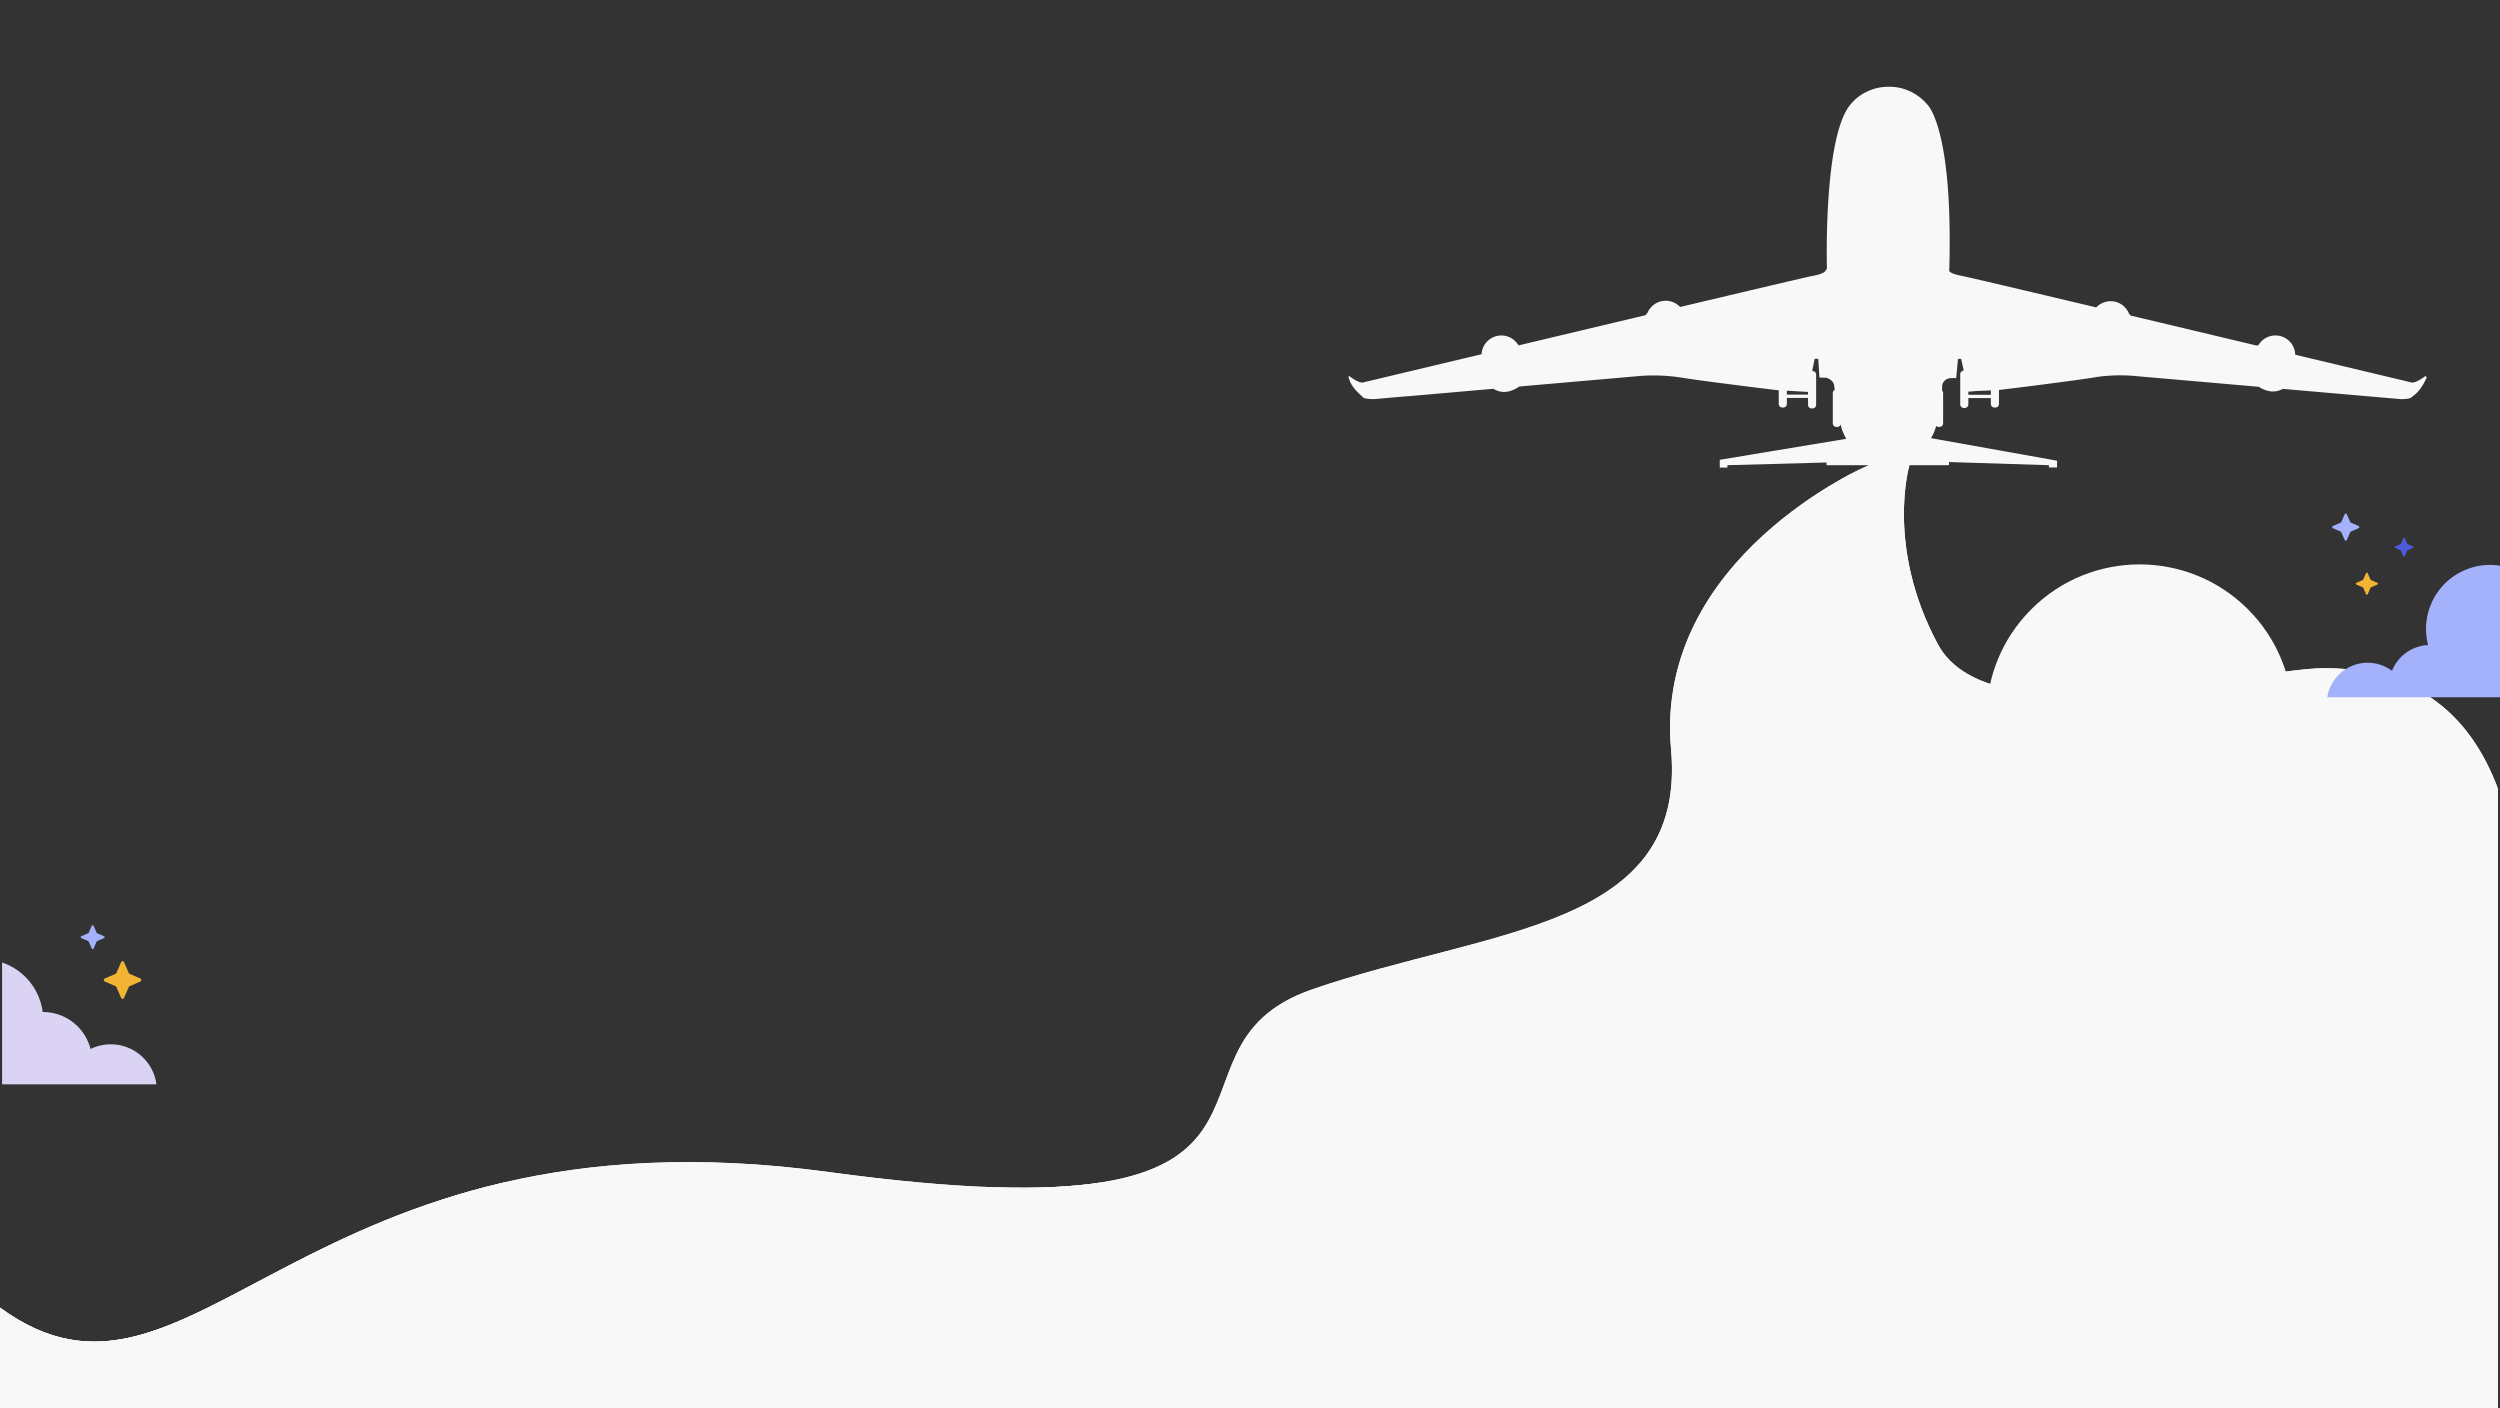 <svg id="Grupo_2265" data-name="Grupo 2265" xmlns="http://www.w3.org/2000/svg" xmlns:xlink="http://www.w3.org/1999/xlink" width="1200" height="676" viewBox="0 0 1200 676">
  <rect x="0" y="0" width="1200" height="676" fill="#333333" stroke="none"/>
  <defs>
    <clipPath id="clip-path">
      <path id="Trazado_3139" data-name="Trazado 3139" d="M1356.284,1103.473c-35.594,0-160.41,35.458-185.64-11.5S1157,1006.034,1157,1006.034h-19.671s-103.022,44.124-94.757,136.41c7.763,86.617-87.16,85.882-172.056,115.134s21.22,122.2-232.532,87.706-304.655,132.848-397.51,65.161v48.029h1199V1161.291C1427.139,1128.243,1402.482,1103.473,1356.284,1103.473Z" transform="translate(-240.469 -1006.034)" fill="#f8f8f9"/>
    </clipPath>
    <clipPath id="clip-path-2">
      <rect id="Rectángulo_2324" data-name="Rectángulo 2324" width="74" height="63" fill="#fff"/>
    </clipPath>
    <clipPath id="clip-path-3">
      <rect id="Rectángulo_2325" data-name="Rectángulo 2325" width="83" height="64" fill="#fff"/>
    </clipPath>
  </defs>
  <g id="Grupo_2263" data-name="Grupo 2263" transform="translate(0 41.635)">
    <g id="Grupo_1596" data-name="Grupo 1596">
      <g id="Grupo_1595" data-name="Grupo 1595" transform="translate(0 181.661)">
        <g id="Grupo_1594" data-name="Grupo 1594">
          <g id="Grupo_1593" data-name="Grupo 1593" clip-path="url(#clip-path)">
            <rect id="Rectángulo_2276" data-name="Rectángulo 2276" width="1199" height="770.333" transform="translate(0 -317.893)" fill="#f8f8f9"/>
            <path id="Trazado_3135" data-name="Trazado 3135" d="M1098.209,1048.629c7.426,71.87,44.3,136.078-79.9,169.617s-124.766,32.163-157.467,86.995c-19.781,33.172-66.3,77.137-99.969,106.692H240.469V1045.25q41.5-28.993,96.714-56.034c309.53-150.77,800.142-29.724,800.142-29.724S1090.779,976.759,1098.209,1048.629Z" transform="translate(-240.469 -959.492)" fill="#f8f8f9"/>
            <path id="Trazado_3136" data-name="Trazado 3136" d="M2314.44,981.239v330.747c-28.832-37.912-43.009-105.728-43.733-140.3-.967-46.414-47.542-57.082-105.744-37.917s-136.815-13.416-157.19-68.039,13.764-86.26,13.764-86.26C2078.532,940.922,2224.241,947.749,2314.44,981.239Z" transform="translate(-1115.44 -979.475)" fill="#f8f8f9"/>
            <g id="Grupo_1592" data-name="Grupo 1592" transform="translate(0 320.79)">
              <g id="Grupo_1591" data-name="Grupo 1591">
                <path id="Trazado_3137" data-name="Trazado 3137" d="M1439.469,1651.634v131.65h-1199V1666.67l8.91,4.378,24.173-3.7,17.729,7.627,15.078-1.034,22.106,4.964,154.242-3.93,33.6,7.627,17.643-3.235,125.863,3.235,87.422-8.661,41.278,2.653,20.144-9.247,16.023,2.3,16.018-2.3,20.149,9.247,41.273-2.653,87.422,8.661,125.868-3.235,17.638,3.235,33.6-7.627,154.247,3.93,22.106-4.964,15.073,1.034,17.729-7.627,24.178,3.7Z" transform="translate(-240.469 -1651.634)" fill="#f8f8f9"/>
                <rect id="Rectángulo_2277" data-name="Rectángulo 2277" width="1199" height="78.086" transform="translate(0 53.564)" fill="#f8f8f9"/>
                <path id="Trazado_3138" data-name="Trazado 3138" d="M1835.1,1805.764v32.153H1036.649l402.762-77.693h155.535Z" transform="translate(-636.1 -1706.267)" fill="#f8f8f9"/>
              </g>
            </g>
          </g>
        </g>
        <circle id="Elipse_497" data-name="Elipse 497" cx="73.538" cy="73.538" r="73.538" transform="translate(923.018 121.153) rotate(-45)" fill="#f8f8f9"/>
      </g>
      <path id="Trazado_3140" data-name="Trazado 3140" d="M2044.34,784.519a3.125,3.125,0,0,0,.018-.676c-4.181,3.138-6.083,3.391-6.814,3.293a.416.416,0,0,1-.074-.122l-.025.108a.784.784,0,0,1-.293-.107s-23.758-5.672-55.492-13.234A9.5,9.5,0,0,0,1964,769.167l-.38-.1c-.061.129-.112.25-.17.377-19.631-4.675-40.941-9.745-60.931-14.493-.061-.2-.11-.39-.178-.589l-.373-.028a9.49,9.49,0,0,0-15.817-3.269c-34.6-8.206-62.052-14.678-64.291-15.084-6.12-1.113-6.332-2.492-6.34-2.586l.06,0c2.019-69.2-10.662-79.864-10.662-79.864a24.01,24.01,0,0,0-13.388-7.919,23.049,23.049,0,0,0-4.554-.454,23.868,23.868,0,0,0-14.5,4.46,18.1,18.1,0,0,0-3.645,3.325c-13.834,14.128-11.961,79.29-11.961,79.29-.289,1.009-.709,1.151-.709,1.151s0,1.443-6.341,2.594c-2.219.4-29.235,6.772-63.426,14.88a9.492,9.492,0,0,0-15.75,3.044l-.345.025c-.095.273-.162.539-.244.808-20.044,4.76-41.465,9.857-61.224,14.563a9.5,9.5,0,0,0-17.723,4.222c-32.275,7.69-56.576,13.491-56.576,13.491s-1.441,1.153-7.2-3.173a3.147,3.147,0,0,0,.01.59c-.266.012-.022.42-.022.42.049.11.1.212.147.32.379,1.658,1.738,4.765,6.493,8.761,0,0,0,1.153,5.475,1.153l17.017-1.479-.022.04,40.34-3.523a9.519,9.519,0,0,0,7.5,1.216,13.272,13.272,0,0,0,4.863-2.3l56.247-4.913a86.533,86.533,0,0,1,23.046.867c7.5,1.106,14.491,2.042,20.863,2.829,12.011,1.58,23.53,2.937,23.53,2.937l.926.052v6.579a1.73,1.73,0,0,0,1.73,1.729h.433a1.73,1.73,0,0,0,1.729-1.729V794.51H1747.8v3.316a1.731,1.731,0,0,0,1.73,1.73h.431a1.73,1.73,0,0,0,1.729-1.73V783.339a1.729,1.729,0,0,0-1.729-1.731h-.158l1.168-5.839h1.729l.576,8.939,3.386.143s3.242.865,3.675,3.676c.017.124.034.241.052.363.059.429.136,1.041.231,1.787a1.724,1.724,0,0,0-.932,1.528v14.486a1.73,1.73,0,0,0,1.729,1.731h.432a1.725,1.725,0,0,0,1.622-1.148,21.773,21.773,0,0,0,2.472,6.444c.07.138.147.275.219.412l-60.729,10.077v3.75h3.675V826.8l47.552-1.3v1.3h20.1s5.187,6.271,7.566,7.568c0,0,1.385,1.966,3.774.251a2.871,2.871,0,0,0,.334-.251c2.593-2.161,5.835-4.757,8-7.568h19.022v-1.514l47.984,1.514v1.081h3.892v-3.245l-60.522-10.812a20.318,20.318,0,0,0,2.485-5.885,1.722,1.722,0,0,0,1.189.479h.432a1.731,1.731,0,0,0,1.73-1.731V792.205a1.722,1.722,0,0,0-.537-1.249c.045-.858.083-1.736.105-2.646a4.2,4.2,0,0,1,3.675-3.243c3.024-.216,3.024,0,3.024,0l.865-9.3h1.513l1.249,5.628a1.725,1.725,0,0,0-1.682,1.725v14.488a1.73,1.73,0,0,0,1.729,1.73h.433a1.73,1.73,0,0,0,1.73-1.73v-3.027h10.807v2.811a1.729,1.729,0,0,0,1.728,1.729h.432a1.731,1.731,0,0,0,1.731-1.729v-6.7c2.816-.335,15.8-1.888,27.806-3.516,5.266-.675,10.9-1.445,16.865-2.324a63.992,63.992,0,0,1,7.875-.981,79.316,79.316,0,0,1,14.316.26l57.867,5.034a13.546,13.546,0,0,0,4.421,1.957,9.588,9.588,0,0,0,7.075-.956l56.581,4.922c5.477,0,5.477-1.154,5.477-1.154.037-.031.068-.06.1-.09,1.825-1.142,4.482-3.624,6.853-8.993C2044.685,784.852,2045.07,784.207,2044.34,784.519ZM1747.8,792.926h-10.159v-1.885l10.159.587Zm76.951.073v-1.515s1.67-.1,4.742-.338l6.065-.247V793Z" transform="translate(-879.946 -645.14)" fill="#f8f8f9"/>
    </g>
    <g id="Grupo_1421" data-name="Grupo 1421" transform="translate(1119.439 204.854)">
      <path id="Trazado_37" data-name="Trazado 37" d="M321.108,165.756l1.132,2.6a.4.4,0,0,0,.205.205l2.6,1.132a.4.4,0,0,1,0,.725l-2.6,1.132a.392.392,0,0,0-.205.2l-1.132,2.6a.394.394,0,0,1-.723,0l-1.132-2.6a.392.392,0,0,0-.2-.2l-2.6-1.132a.4.4,0,0,1,0-.725l2.6-1.132a.4.4,0,0,0,.2-.205l1.132-2.6A.394.394,0,0,1,321.108,165.756Z" transform="translate(-286.224 -153.898)" fill="#4d5bdb"/>
      <path id="Trazado_40" data-name="Trazado 40" d="M303.068,158.038l1.627,3.74a.569.569,0,0,0,.294.294l3.742,1.628a.567.567,0,0,1,0,1.04l-3.742,1.628a.574.574,0,0,0-.294.294l-1.627,3.74a.567.567,0,0,1-1.041,0l-1.627-3.74a.574.574,0,0,0-.294-.294l-3.742-1.628a.567.567,0,0,1,0-1.04l3.742-1.628a.569.569,0,0,0,.294-.294l1.627-3.74A.567.567,0,0,1,303.068,158.038Z" transform="translate(-296.023 -157.696)" fill="#a4b1fb"/>
      <path id="Trazado_41" data-name="Trazado 41" d="M320.428,148.875l1.322,3.038a.459.459,0,0,0,.239.239l3.038,1.322a.461.461,0,0,1,0,.845l-3.038,1.322a.459.459,0,0,0-.239.239l-1.322,3.039a.461.461,0,0,1-.845,0l-1.322-3.039a.459.459,0,0,0-.239-.239l-3.038-1.322a.461.461,0,0,1,0-.845l3.038-1.322a.459.459,0,0,0,.239-.239l1.322-3.038A.461.461,0,0,1,320.428,148.875Z" transform="translate(-303.349 -120.214)" fill="#f1b434"/>
    </g>
    <g id="Grupo_1948" data-name="Grupo 1948" transform="translate(1 402.468)">
      <g id="Grupo_1422" data-name="Grupo 1422" transform="translate(37.747)">
        <path id="Trazado_38" data-name="Trazado 38" d="M448.81,195.978l2.25,5.174a.791.791,0,0,0,.407.405l5.173,2.25a.784.784,0,0,1,0,1.439l-5.173,2.25a.789.789,0,0,0-.407.407l-2.25,5.173a.784.784,0,0,1-1.439,0l-2.25-5.173a.781.781,0,0,0-.405-.407l-5.174-2.25a.785.785,0,0,1,0-1.439l5.174-2.25a.783.783,0,0,0,.405-.405l2.25-5.174A.785.785,0,0,1,448.81,195.978Z" transform="translate(-427.996 -178.219)" fill="#f1b434"/>
        <path id="Trazado_39" data-name="Trazado 39" d="M437.969,184.42l1.43,3.289a.5.5,0,0,0,.258.26l3.289,1.43a.5.5,0,0,1,0,.916l-3.289,1.43a.5.5,0,0,0-.258.258l-1.43,3.289a.5.5,0,0,1-.916,0L435.623,192a.5.5,0,0,0-.258-.258l-3.289-1.43a.5.5,0,0,1,0-.916l3.289-1.43a.5.5,0,0,0,.258-.26l1.43-3.289A.5.5,0,0,1,437.969,184.42Z" transform="translate(-431.776 -184.121)" fill="#a4b1fb"/>
      </g>
      <g id="Enmascarar_grupo_10" data-name="Enmascarar grupo 10" transform="translate(0 13.898)" clip-path="url(#clip-path-2)">
        <path id="Trazado_3004" data-name="Trazado 3004" d="M528.054,182.578a22.056,22.056,0,0,0-9.7,2.256,23.544,23.544,0,0,0-22.806-17.757c-.052,0-.1.008-.153.008A29.033,29.033,0,1,0,438.5,178.1a18.581,18.581,0,0,0-16.374,11.683A18.54,18.54,0,0,0,392.768,201.8H550A22.148,22.148,0,0,0,528.054,182.578Z" transform="translate(-475.903 -139.307)" fill="#dad3f4"/>
      </g>
    </g>
    <g id="Enmascarar_grupo_11" data-name="Enmascarar grupo 11" transform="translate(1117 229.365)" clip-path="url(#clip-path-3)">
      <path id="Trazado_3005" data-name="Trazado 3005" d="M448.783,159.786a23.32,23.32,0,0,0-10.26,2.388,24.913,24.913,0,0,0-24.133-18.788c-.053,0-.108.007-.161.01a30.721,30.721,0,1,0-60.2,11.657A19.65,19.65,0,0,0,336.7,167.411a19.62,19.62,0,0,0-31.068,12.715H472A23.436,23.436,0,0,0,448.783,159.786Z" transform="translate(-305.537 -116.426)" fill="#a4b1fb"/>
    </g>
  </g>
  <rect id="Rectángulo_2561" data-name="Rectángulo 2561" width="1199" height="676" fill="none"/>
</svg>
